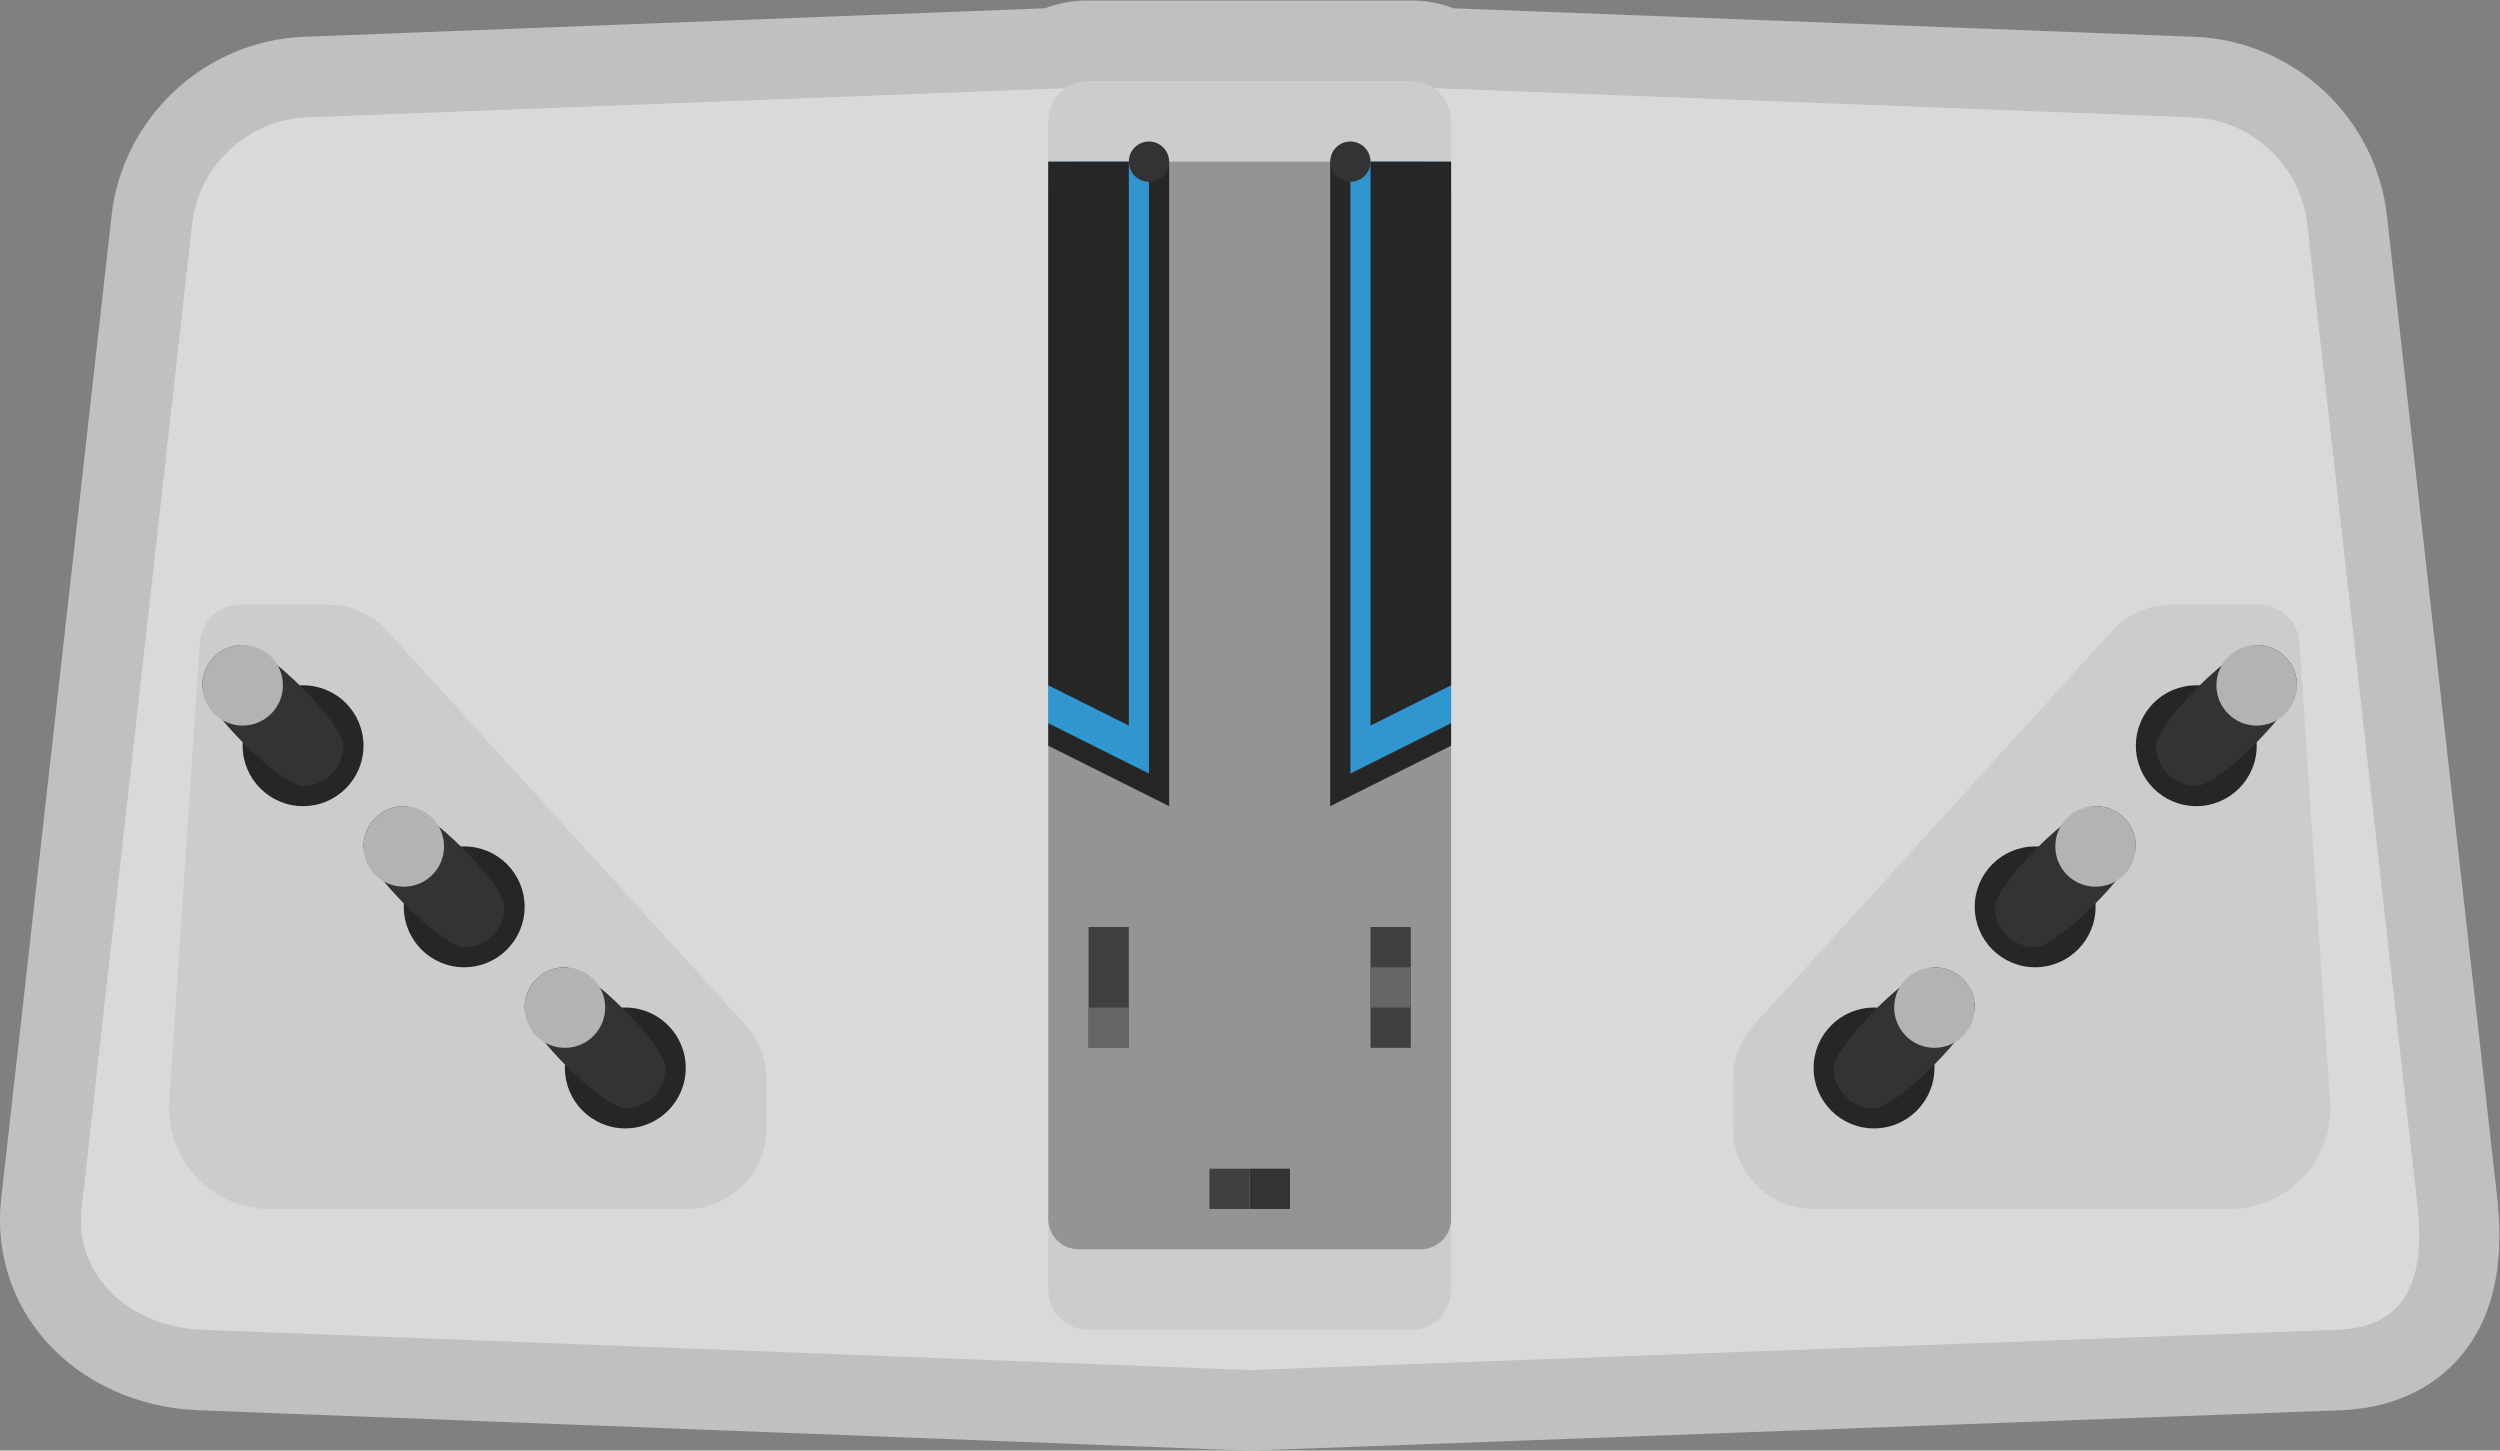 <?xml version="1.0" encoding="UTF-8" standalone="no"?>
<svg
   xmlns:dc="http://purl.org/dc/elements/1.1/"
   xmlns:cc="http://creativecommons.org/ns#"
   xmlns:rdf="http://www.w3.org/1999/02/22-rdf-syntax-ns#"
   xmlns:svg="http://www.w3.org/2000/svg"
   xmlns="http://www.w3.org/2000/svg"
   viewBox="0 0 330.925 192.007"
   height="192.007"
   width="330.925"
   xml:space="preserve"
   id="svg2"
   version="1.1"><rect x="0" y="0" width="330.925" height="192.007" fill="#808080" stroke="none"/><defs
     id="defs6"><clipPath
       id="clipPath18"
       clipPathUnits="userSpaceOnUse"><path
         id="path16"
         d="M 0,256 H 256 V 0 H 0 Z" /></clipPath><clipPath
       id="clipPath26"
       clipPathUnits="userSpaceOnUse"><path
         id="path24"
         d="M 3.903,200.003 H 252.097 V 55.997 H 3.903 Z" /></clipPath></defs><g
     transform="matrix(1.333,0,0,-1.333,-5.204,266.67)"
     id="g10"><g
       id="g12"><g
         clip-path="url(#clipPath18)"
         id="g14"><g
           id="g20"><g
             id="g22" /><g
             id="g34"><g
               style="opacity:0.5"
               id="g32"
               clip-path="url(#clipPath26)"><g
                 id="g30"
                 transform="translate(251.919,80.799)"><path
                   id="path28"
                   style="fill:#ffffff;fill-opacity:1;fill-rule:nonzero;stroke:none"
                   d="m 0,0 -0.005,0.049 -0.006,0.048 -10.956,97.564 c -1.012,9.85 -9.225,17.558 -19.126,17.939 l -73.574,2.83 c -1.343,0.51 -2.771,0.774 -4.23,0.774 h -32.126 c -1.46,0 -2.889,-0.264 -4.231,-0.774 l -73.574,-2.83 c -9.901,-0.381 -18.113,-8.089 -19.127,-17.939 L -247.911,0.097 -247.916,0.049 -247.921,0 c -0.51,-5.104 1.044,-10.015 4.377,-13.827 3.686,-4.218 9.266,-6.756 15.308,-6.964 l 103.968,-3.999 0.302,-0.012 0.301,0.012 108.001,4 c 6.224,0.214 9.873,2.936 11.835,5.18 C -0.574,-11.887 0.678,-6.781 0,0" /></g></g></g></g><g
           transform="translate(244,80)"
           id="g36"><path
             id="path38"
             style="fill:#d9d9d9;fill-opacity:1;fill-rule:nonzero;stroke:none"
             d="m 0,0 -10.961,97.604 c -0.596,5.96 -5.494,10.567 -11.478,10.797 L -116,112 l -93.561,-3.599 c -5.984,-0.23 -10.882,-4.837 -11.479,-10.797 L -232,0 c -0.69,-6.9 5.069,-11.761 12,-12 l 104,-4 108,4 c 6.931,0.239 8.69,5.1 8,12" /></g><g
           transform="translate(77.919,98.288)"
           id="g40"><path
             id="path42"
             style="fill:#cccccc;fill-opacity:1;fill-rule:nonzero;stroke:none"
             d="m 0,0 -35.539,39.093 c -1.516,1.668 -3.666,2.619 -5.919,2.619 h -8.719 c -2.106,0 -3.851,-1.633 -3.991,-3.734 l -3.04,-45.601 c -0.385,-5.772 4.193,-10.665 9.978,-10.665 h 41.311 c 4.418,0 8,3.582 8,8 v 4.907 C 2.081,-3.391 1.339,-1.472 0,0" /></g><g
           transform="translate(40,126)"
           id="g44"><path
             id="path46"
             style="fill:#262626;fill-opacity:1;fill-rule:nonzero;stroke:none"
             d="m 0,0 c 0,-3.313 -2.687,-6 -6,-6 -3.313,0 -6,2.687 -6,6 0,3.313 2.687,6 6,6 3.313,0 6,-2.687 6,-6" /></g><g
           transform="translate(28,136)"
           id="g48"><path
             id="path50"
             style="fill:#333333;fill-opacity:1;fill-rule:nonzero;stroke:none"
             d="m 0,0 c -2.209,0 -4,-1.791 -4,-4 0,-2.209 7.791,-10 10,-10 2.209,0 4,1.791 4,4 C 10,-7.791 2.209,0 0,0" /></g><g
           transform="translate(32,132)"
           id="g52"><path
             id="path54"
             style="fill:#b3b3b3;fill-opacity:1;fill-rule:nonzero;stroke:none"
             d="m 0,0 c 0,-2.209 -1.791,-4 -4,-4 -2.209,0 -4,1.791 -4,4 0,2.209 1.791,4 4,4 2.209,0 4,-1.791 4,-4" /></g><g
           transform="translate(56,110)"
           id="g56"><path
             id="path58"
             style="fill:#262626;fill-opacity:1;fill-rule:nonzero;stroke:none"
             d="m 0,0 c 0,-3.313 -2.687,-6 -6,-6 -3.313,0 -6,2.687 -6,6 0,3.313 2.687,6 6,6 3.313,0 6,-2.687 6,-6" /></g><g
           transform="translate(44,120)"
           id="g60"><path
             id="path62"
             style="fill:#333333;fill-opacity:1;fill-rule:nonzero;stroke:none"
             d="m 0,0 c -2.209,0 -4,-1.791 -4,-4 0,-2.209 7.791,-10 10,-10 2.209,0 4,1.791 4,4 C 10,-7.791 2.209,0 0,0" /></g><g
           transform="translate(48,116)"
           id="g64"><path
             id="path66"
             style="fill:#b3b3b3;fill-opacity:1;fill-rule:nonzero;stroke:none"
             d="m 0,0 c 0,-2.209 -1.791,-4 -4,-4 -2.209,0 -4,1.791 -4,4 0,2.209 1.791,4 4,4 2.209,0 4,-1.791 4,-4" /></g><g
           transform="translate(72,94)"
           id="g68"><path
             id="path70"
             style="fill:#262626;fill-opacity:1;fill-rule:nonzero;stroke:none"
             d="m 0,0 c 0,-3.313 -2.687,-6 -6,-6 -3.313,0 -6,2.687 -6,6 0,3.313 2.687,6 6,6 3.313,0 6,-2.687 6,-6" /></g><g
           transform="translate(60,104)"
           id="g72"><path
             id="path74"
             style="fill:#333333;fill-opacity:1;fill-rule:nonzero;stroke:none"
             d="m 0,0 c -2.209,0 -4,-1.791 -4,-4 0,-2.209 7.791,-10 10,-10 2.209,0 4,1.791 4,4 C 10,-7.791 2.209,0 0,0" /></g><g
           transform="translate(64,100)"
           id="g76"><path
             id="path78"
             style="fill:#b3b3b3;fill-opacity:1;fill-rule:nonzero;stroke:none"
             d="m 0,0 c 0,-2.209 -1.791,-4 -4,-4 -2.209,0 -4,1.791 -4,4 0,2.209 1.791,4 4,4 2.209,0 4,-1.791 4,-4" /></g><g
           transform="translate(178.08,98.288)"
           id="g80"><path
             id="path82"
             style="fill:#cccccc;fill-opacity:1;fill-rule:nonzero;stroke:none"
             d="m 0,0 35.539,39.093 c 1.517,1.668 3.666,2.619 5.92,2.619 h 8.719 c 2.105,0 3.85,-1.633 3.991,-3.734 l 3.04,-45.601 c 0.385,-5.772 -4.193,-10.665 -9.978,-10.665 H 5.92 c -4.418,0 -8,3.582 -8,8 v 4.907 c 0,1.99 0.742,3.909 2.08,5.381" /></g><g
           transform="translate(216,126)"
           id="g84"><path
             id="path86"
             style="fill:#262626;fill-opacity:1;fill-rule:nonzero;stroke:none"
             d="m 0,0 c 0,-3.313 2.687,-6 6,-6 3.313,0 6,2.687 6,6 C 12,3.313 9.313,6 6,6 2.687,6 0,3.313 0,0" /></g><g
           transform="translate(228,136)"
           id="g88"><path
             id="path90"
             style="fill:#333333;fill-opacity:1;fill-rule:nonzero;stroke:none"
             d="m 0,0 c 2.209,0 4,-1.791 4,-4 0,-2.209 -7.791,-10 -10,-10 -2.209,0 -4,1.791 -4,4 0,2.209 7.791,10 10,10" /></g><g
           transform="translate(224,132)"
           id="g92"><path
             id="path94"
             style="fill:#b3b3b3;fill-opacity:1;fill-rule:nonzero;stroke:none"
             d="M 0,0 C 0,-2.209 1.791,-4 4,-4 6.209,-4 8,-2.209 8,0 8,2.209 6.209,4 4,4 1.791,4 0,2.209 0,0" /></g><g
           transform="translate(200,110)"
           id="g96"><path
             id="path98"
             style="fill:#262626;fill-opacity:1;fill-rule:nonzero;stroke:none"
             d="m 0,0 c 0,-3.313 2.687,-6 6,-6 3.313,0 6,2.687 6,6 C 12,3.313 9.313,6 6,6 2.687,6 0,3.313 0,0" /></g><g
           transform="translate(212,120)"
           id="g100"><path
             id="path102"
             style="fill:#333333;fill-opacity:1;fill-rule:nonzero;stroke:none"
             d="m 0,0 c 2.209,0 4,-1.791 4,-4 0,-2.209 -7.791,-10 -10,-10 -2.209,0 -4,1.791 -4,4 0,2.209 7.791,10 10,10" /></g><g
           transform="translate(208,116)"
           id="g104"><path
             id="path106"
             style="fill:#b3b3b3;fill-opacity:1;fill-rule:nonzero;stroke:none"
             d="M 0,0 C 0,-2.209 1.791,-4 4,-4 6.209,-4 8,-2.209 8,0 8,2.209 6.209,4 4,4 1.791,4 0,2.209 0,0" /></g><g
           transform="translate(184,94)"
           id="g108"><path
             id="path110"
             style="fill:#262626;fill-opacity:1;fill-rule:nonzero;stroke:none"
             d="m 0,0 c 0,-3.313 2.687,-6 6,-6 3.313,0 6,2.687 6,6 C 12,3.313 9.313,6 6,6 2.687,6 0,3.313 0,0" /></g><g
           transform="translate(196,104)"
           id="g112"><path
             id="path114"
             style="fill:#333333;fill-opacity:1;fill-rule:nonzero;stroke:none"
             d="m 0,0 c 2.209,0 4,-1.791 4,-4 0,-2.209 -7.791,-10 -10,-10 -2.209,0 -4,1.791 -4,4 0,2.209 7.791,10 10,10" /></g><g
           transform="translate(192,100)"
           id="g116"><path
             id="path118"
             style="fill:#b3b3b3;fill-opacity:1;fill-rule:nonzero;stroke:none"
             d="M 0,0 C 0,-2.209 1.791,-4 4,-4 6.209,-4 8,-2.209 8,0 8,2.209 6.209,4 4,4 1.791,4 0,2.209 0,0" /></g><g
           transform="translate(144.064,68)"
           id="g120"><path
             id="path122"
             style="fill:#cccccc;fill-opacity:1;fill-rule:nonzero;stroke:none"
             d="m 0,0 h -32.126 c -2.175,0 -3.937,1.763 -3.937,3.937 v 116.126 c 0,2.174 1.762,3.937 3.937,3.937 H 0 c 2.174,0 3.937,-1.763 3.937,-3.937 V 3.937 C 3.937,1.763 2.174,0 0,0" /></g><g
           transform="translate(145,76)"
           id="g124"><path
             id="path126"
             style="fill:#949494;fill-opacity:1;fill-rule:nonzero;stroke:none"
             d="m 0,0 h -34 c -1.657,0 -3,1.343 -3,3 v 102 c 0,1.657 1.343,3 3,3 H 0 c 1.657,0 3,-1.343 3,-3 V 3 C 3,1.343 1.657,0 0,0" /></g><path
           id="path128"
           style="fill:#404040;fill-opacity:1;fill-rule:nonzero;stroke:none"
           d="m 116,96 h -4 v 12 h 4 z" /><path
           id="path130"
           style="fill:#666666;fill-opacity:1;fill-rule:nonzero;stroke:none"
           d="m 116,96 h -4 v 4 h 4 z" /><path
           id="path132"
           style="fill:#404040;fill-opacity:1;fill-rule:nonzero;stroke:none"
           d="m 144,96 h -4 v 12 h 4 z" /><path
           id="path134"
           style="fill:#666666;fill-opacity:1;fill-rule:nonzero;stroke:none"
           d="m 144,100 h -4 v 4 h 4 z" /><path
           id="path136"
           style="fill:#404040;fill-opacity:1;fill-rule:nonzero;stroke:none"
           d="m 128,80 h -4 v 4 h 4 z" /><path
           id="path138"
           style="fill:#333333;fill-opacity:1;fill-rule:nonzero;stroke:none"
           d="m 132,80 h -4 v 4 h 4 z" /><g
           transform="translate(108,184)"
           id="g140"><path
             id="path142"
             style="fill:#3096cf;fill-opacity:1;fill-rule:nonzero;stroke:none"
             d="M 0,0 H 12 V -64 L 0,-55.764 Z" /></g><g
           transform="translate(148,184)"
           id="g144"><path
             id="path146"
             style="fill:#3096cf;fill-opacity:1;fill-rule:nonzero;stroke:none"
             d="m 0,0 h -12 v -64 l 12,8.236 z" /></g><g
           transform="translate(108,184)"
           id="g148"><path
             id="path150"
             style="fill:#262626;fill-opacity:1;fill-rule:nonzero;stroke:none"
             d="m 0,0 v -52 l 8,-4 V 0 Z" /></g><g
           transform="translate(148,184)"
           id="g152"><path
             id="path154"
             style="fill:#262626;fill-opacity:1;fill-rule:nonzero;stroke:none"
             d="m 0,0 v -52 l -8,-4 V 0 Z" /></g><g
           transform="translate(138,184)"
           id="g156"><path
             id="path158"
             style="fill:#262626;fill-opacity:1;fill-rule:nonzero;stroke:none"
             d="m 0,0 v -2 -2 -56.764 l 10,5 V -58 L -2,-64 V 0 Z" /></g><g
           transform="translate(118,184)"
           id="g160"><path
             id="path162"
             style="fill:#262626;fill-opacity:1;fill-rule:nonzero;stroke:none"
             d="m 0,0 v -2 -2 -56.764 l -10,5 V -58 L 2,-64 V 0 Z" /></g><g
           transform="translate(120,184)"
           id="g164"><path
             id="path166"
             style="fill:#333333;fill-opacity:1;fill-rule:nonzero;stroke:none"
             d="m 0,0 c 0,-1.104 -0.896,-2 -2,-2 -1.104,0 -2,0.896 -2,2 0,1.104 0.896,2 2,2 1.104,0 2,-0.896 2,-2" /></g><g
           transform="translate(140,184)"
           id="g168"><path
             id="path170"
             style="fill:#333333;fill-opacity:1;fill-rule:nonzero;stroke:none"
             d="m 0,0 c 0,-1.104 -0.896,-2 -2,-2 -1.104,0 -2,0.896 -2,2 0,1.104 0.896,2 2,2 1.104,0 2,-0.896 2,-2" /></g></g></g></g></svg>